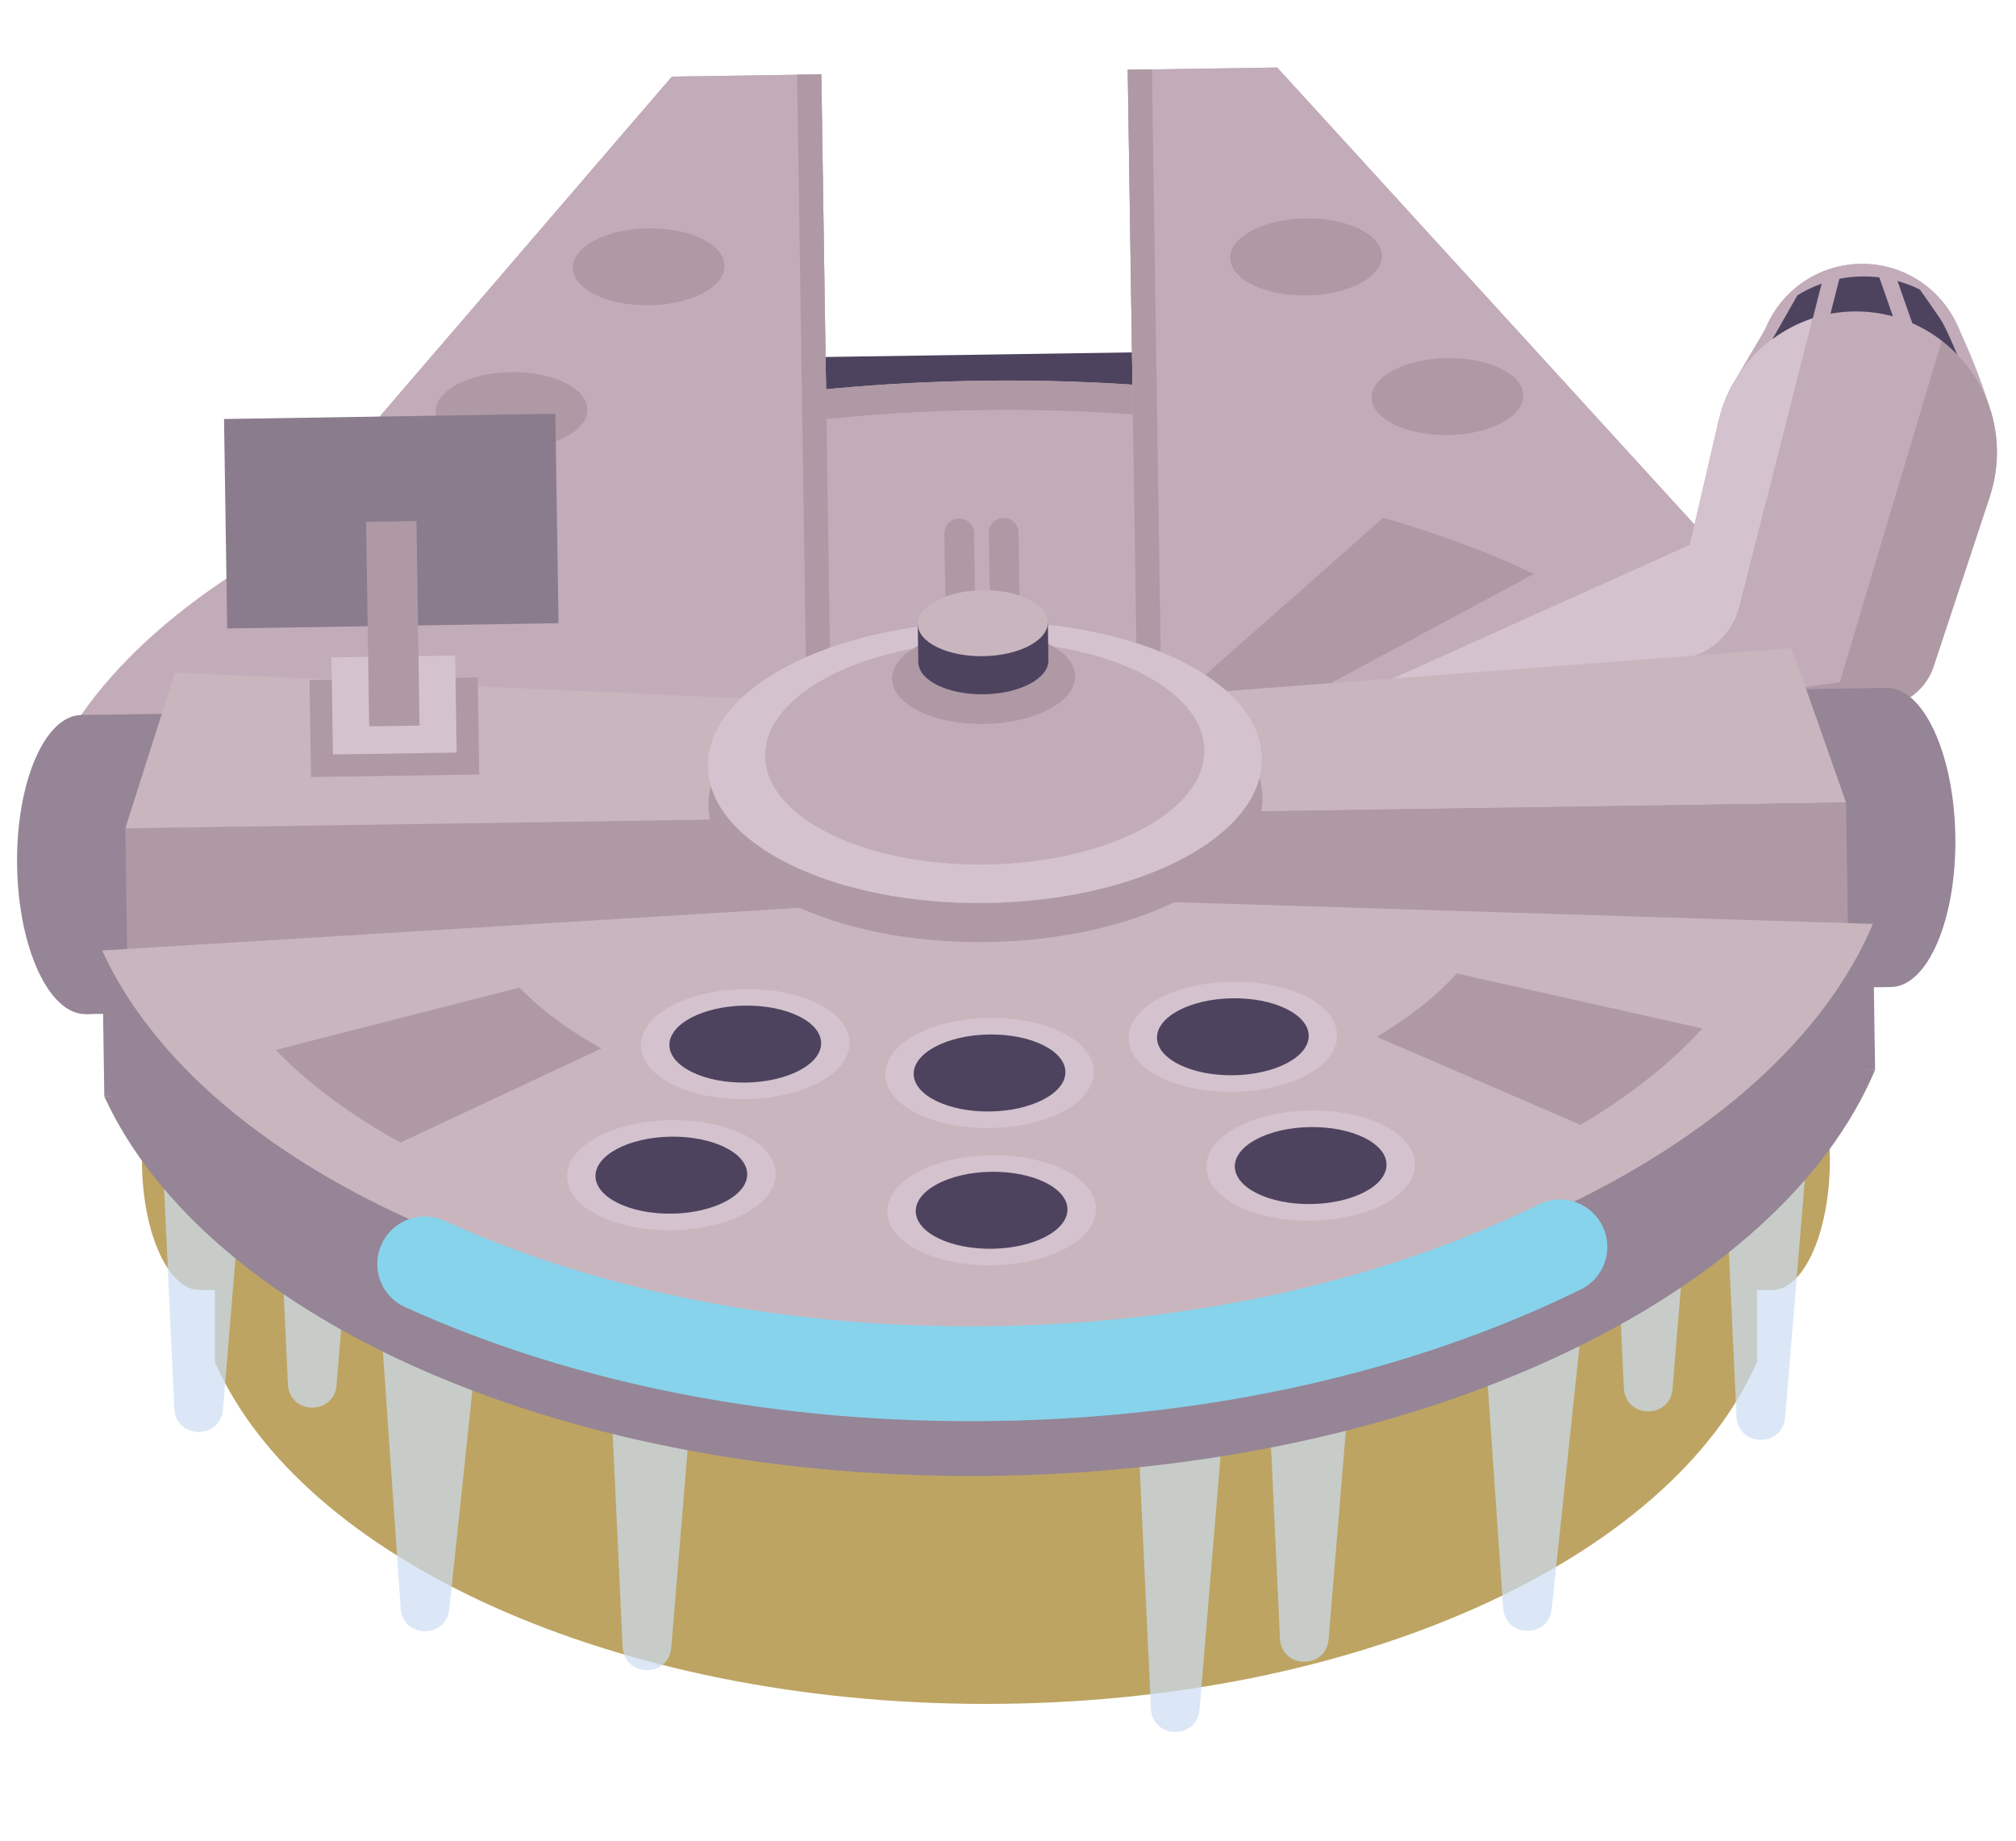 <svg xmlns="http://www.w3.org/2000/svg" viewBox="0 0 92 84" width="92" height="84" preserveAspectRatio="xMidYMid meet" style="width: 100%; height: 100%; transform: translate3d(0px, 0px, 0px); content-visibility: visible;"><defs><clipPath id="__lottie_element_1458"><rect width="92" height="84" x="0" y="0"></rect></clipPath><clipPath id="__lottie_element_1467"><path d="M0,0 L500,0 L500,500 L0,500z"></path></clipPath><mask id="__lottie_element_1470" mask-type="alpha"><g transform="matrix(0.479,0.009,-0.01,0.519,14.643,62.188)" opacity="1" style="display: block;"><path fill="rgb(255,0,0)" fill-opacity="1" d=" M50,-50 C50,-50 50,50 50,50 C50,50 -50,50 -50,50 C-50,50 -50,-50 -50,-50 C-50,-50 50,-50 50,-50z"></path></g></mask><clipPath id="__lottie_element_1474"><path d="M0,0 L500,0 L500,500 L0,500z"></path></clipPath><mask id="__lottie_element_1477" mask-type="alpha"><g transform="matrix(0.479,0.009,-0.01,0.519,73.557,63.254)" opacity="1" style="display: block;"><path fill="rgb(255,0,0)" fill-opacity="1" d=" M49.9,-34.282 C49.9,-34.282 50,50 50,50 C50,50 -50,50 -50,50 C-50,50 -50.1,-34.282 -50.1,-34.282 C-50.1,-34.282 49.9,-34.282 49.9,-34.282z"></path></g></mask></defs><g clip-path="url(#__lottie_element_1458)"><g transform="matrix(0.29,0,0,0.29,6.405,17.477)" opacity="1" style="display: block;"><g opacity="1" transform="matrix(1,0,0,1,136.306,111.682)"><path fill="rgb(189,164,99)" fill-opacity="1" d=" M135.385,-37.297 C135.407,-37.38 135.428,-37.463 135.449,-37.547 C135.557,-37.975 135.656,-38.404 135.735,-38.843 C135.766,-39.012 135.787,-39.185 135.813,-39.356 C135.872,-39.736 135.933,-40.117 135.969,-40.506 C136.02,-41.053 136.05,-41.606 136.053,-42.165 C136.053,-42.165 136.053,-42.169 136.053,-42.169 C136.053,-42.209 136.058,-42.245 136.058,-42.282 C136.058,-45.58 135.436,-47.469 134.024,-51.622 C132.768,-55.314 130.909,-59.43 130.909,-59.43 C130.909,-59.43 130.906,-59.432 130.906,-59.432 C128.711,-64.522 123.652,-68.086 117.758,-68.086 C111.863,-68.086 106.805,-64.522 104.611,-59.433 C104.611,-59.433 104.606,-59.43 104.606,-59.43 C104.606,-59.43 100.57,-52.813 100.57,-52.813 C100.57,-52.813 100.569,-52.813 100.569,-52.813 C100.569,-52.813 100.126,-52.086 100.126,-52.086 C100.126,-52.086 99.711,-51.405 99.711,-51.405 C99.711,-51.405 99.714,-51.4 99.714,-51.4 C98.953,-49.982 98.367,-48.457 97.977,-46.856 C97.977,-46.856 97.975,-46.859 97.975,-46.859 C97.975,-46.859 94.469,-32.699 94.469,-32.699 C94.469,-32.699 38.231,-96.186 38.231,-96.186 C38.231,-96.186 21.063,-96.186 21.063,-96.186 C21.063,-96.186 17.747,-96.186 17.747,-96.186 C17.747,-96.186 17.747,-57.453 17.747,-57.453 C17.747,-57.453 -24.244,-57.453 -24.244,-57.453 C-24.244,-57.453 -24.244,-96.186 -24.244,-96.186 C-24.244,-96.186 -27.56,-96.186 -27.56,-96.186 C-27.56,-96.186 -44.728,-96.186 -44.728,-96.186 C-44.728,-96.186 -94.567,-39.922 -94.567,-39.922 C-94.567,-39.922 -97.921,-39.922 -97.921,-39.922 C-97.921,-39.922 -97.921,-36.136 -97.921,-36.136 C-97.921,-36.136 -102.546,-30.914 -102.546,-30.914 C-102.546,-30.914 -102.526,-30.918 -102.526,-30.918 C-113.027,-24.799 -121.363,-17.703 -126.942,-9.931 C-126.942,-9.931 -126.954,-9.931 -126.954,-9.931 C-131.981,-9.931 -136.057,-0.755 -136.057,10.564 C-136.057,21.883 -131.981,31.059 -126.954,31.059 C-126.954,31.059 -124.583,31.059 -124.583,31.059 C-124.583,31.059 -124.583,42.382 -124.583,42.382 C-110.994,73.288 -61.834,96.186 -3.247,96.186 C55.339,96.186 104.501,73.288 118.089,42.382 C118.089,42.382 118.089,31.059 118.089,31.059 C118.089,31.059 120.46,31.059 120.46,31.059 C125.487,31.059 129.563,21.883 129.563,10.564 C129.563,1.772 127.099,-5.703 123.646,-8.614 C125.143,-9.58 126.326,-11.014 126.936,-12.767 C126.936,-12.767 134.98,-35.908 134.98,-35.908 C134.98,-35.908 134.958,-35.905 134.958,-35.905 C134.958,-35.905 134.959,-35.906 134.959,-35.906 C135.118,-36.362 135.26,-36.825 135.385,-37.297z"></path></g></g><g mask="url(#__lottie_element_1470)" style="display: block;"><g clip-path="url(#__lottie_element_1467)" transform="matrix(0.333,0.006,-0.006,0.333,-60.853,-38.449)" opacity="0.7"><g transform="matrix(1,0,0,1,176,146.747)" opacity="1" style="display: block;"><g opacity="1" transform="matrix(1,0,0,1,39.455,91.158)"><path fill="rgb(204,221,242)" fill-opacity="1" d=" M-3.32,66.942 C-3.32,66.942 -11.867,-65.165 -11.867,-65.165 C-12.205,-68.23 -9.805,-70.908 -6.722,-70.908 C-6.722,-70.908 6.722,-70.908 6.722,-70.908 C9.806,-70.908 12.205,-68.23 11.868,-65.165 C11.868,-65.165 3.321,66.942 3.321,66.942 C2.884,70.908 -2.883,70.908 -3.32,66.942z"></path></g></g><g transform="matrix(1,0,0,1,218.5,163.127)" opacity="1" style="display: block;"><g opacity="1" transform="matrix(1,0,0,1,12.455,71.158)"><path fill="rgb(204,221,242)" fill-opacity="1" d=" M-3.32,66.942 C-3.32,66.942 -11.867,-65.165 -11.867,-65.165 C-12.205,-68.23 -9.805,-70.908 -6.722,-70.908 C-6.722,-70.908 6.722,-70.908 6.722,-70.908 C9.806,-70.908 12.205,-68.23 11.868,-65.165 C11.868,-65.165 3.321,66.942 3.321,66.942 C2.884,70.908 -2.883,70.908 -3.32,66.942z"></path></g></g><g transform="matrix(1,0,0,1,218.5,151.483)" opacity="1" style="display: block;"><g opacity="1" transform="matrix(1,0,0,1,28.455,113.158)"><path fill="rgb(204,221,242)" fill-opacity="1" d=" M-3.32,66.942 C-3.32,66.942 -14.867,-65.165 -14.867,-65.165 C-15.205,-68.23 -12.805,-70.908 -9.722,-70.908 C-9.722,-70.908 9.722,-70.908 9.722,-70.908 C12.806,-70.908 15.205,-68.23 14.868,-65.165 C14.868,-65.165 3.321,66.942 3.321,66.942 C2.884,70.908 -2.883,70.908 -3.32,66.942z"></path></g></g><g transform="matrix(1,0,0,1,238,178.275)" opacity="1" style="display: block;"><g opacity="1" transform="matrix(1,0,0,1,39.455,91.158)"><path fill="rgb(204,221,242)" fill-opacity="1" d=" M-3.32,66.942 C-3.32,66.942 -11.867,-65.165 -11.867,-65.165 C-12.205,-68.23 -9.805,-70.908 -6.722,-70.908 C-6.722,-70.908 6.722,-70.908 6.722,-70.908 C9.806,-70.908 12.205,-68.23 11.868,-65.165 C11.868,-65.165 3.321,66.942 3.321,66.942 C2.884,70.908 -2.883,70.908 -3.32,66.942z"></path></g></g></g></g><g mask="url(#__lottie_element_1477)" style="display: block;"><g clip-path="url(#__lottie_element_1474)" transform="matrix(-0.333,-0.006,-0.006,0.333,153.93,-35.504)" opacity="0.7"><g transform="matrix(1,0,0,1,176,146.747)" opacity="1" style="display: block;"><g opacity="1" transform="matrix(1,0,0,1,39.455,91.158)"><path fill="rgb(204,221,242)" fill-opacity="1" d=" M-3.32,66.942 C-3.32,66.942 -11.867,-65.165 -11.867,-65.165 C-12.205,-68.23 -9.805,-70.908 -6.722,-70.908 C-6.722,-70.908 6.722,-70.908 6.722,-70.908 C9.806,-70.908 12.205,-68.23 11.868,-65.165 C11.868,-65.165 3.321,66.942 3.321,66.942 C2.884,70.908 -2.883,70.908 -3.32,66.942z"></path></g></g><g transform="matrix(1,0,0,1,218.5,163.127)" opacity="1" style="display: block;"><g opacity="1" transform="matrix(1,0,0,1,12.455,71.158)"><path fill="rgb(204,221,242)" fill-opacity="1" d=" M-3.32,66.942 C-3.32,66.942 -11.867,-65.165 -11.867,-65.165 C-12.205,-68.23 -9.805,-70.908 -6.722,-70.908 C-6.722,-70.908 6.722,-70.908 6.722,-70.908 C9.806,-70.908 12.205,-68.23 11.868,-65.165 C11.868,-65.165 3.321,66.942 3.321,66.942 C2.884,70.908 -2.883,70.908 -3.32,66.942z"></path></g></g><g transform="matrix(1,0,0,1,218.5,151.483)" opacity="1" style="display: block;"><g opacity="1" transform="matrix(1,0,0,1,28.455,113.158)"><path fill="rgb(204,221,242)" fill-opacity="1" d=" M-3.32,66.942 C-3.32,66.942 -14.867,-65.165 -14.867,-65.165 C-15.205,-68.23 -12.805,-70.908 -9.722,-70.908 C-9.722,-70.908 9.722,-70.908 9.722,-70.908 C12.806,-70.908 15.205,-68.23 14.868,-65.165 C14.868,-65.165 3.321,66.942 3.321,66.942 C2.884,70.908 -2.883,70.908 -3.32,66.942z"></path></g></g><g transform="matrix(1,0,0,1,238,178.275)" opacity="1" style="display: block;"><g opacity="1" transform="matrix(1,0,0,1,39.455,91.158)"><path fill="rgb(204,221,242)" fill-opacity="1" d=" M-3.32,66.942 C-3.32,66.942 -11.867,-65.165 -11.867,-65.165 C-12.205,-68.23 -9.805,-70.908 -6.722,-70.908 C-6.722,-70.908 6.722,-70.908 6.722,-70.908 C9.806,-70.908 12.205,-68.23 11.868,-65.165 C11.868,-65.165 3.321,66.942 3.321,66.942 C2.884,70.908 -2.883,70.908 -3.32,66.942z"></path></g></g><g transform="matrix(1,0,0,1,255.5,188.22)" opacity="1" style="display: block;"><g opacity="1" transform="matrix(1,0,0,1,39.455,91.158)"><path fill="rgb(204,221,242)" fill-opacity="1" d=" M-3.32,66.942 C-3.32,66.942 -11.867,-65.165 -11.867,-65.165 C-12.205,-68.23 -9.805,-70.908 -6.722,-70.908 C-6.722,-70.908 6.722,-70.908 6.722,-70.908 C9.806,-70.908 12.205,-68.23 11.868,-65.165 C11.868,-65.165 3.321,66.942 3.321,66.942 C2.884,70.908 -2.883,70.908 -3.32,66.942z"></path></g></g></g></g><g transform="matrix(0.333,-0.005,0.005,0.333,0.162,3.87)" opacity="1" style="display: block;"><g opacity="1" transform="matrix(1,0,0,1,133.061,110.414)"><path fill="rgb(174,153,164)" fill-opacity="1" d=" M-118.83,-14.686 C-118.83,-14.686 118.83,-14.686 118.83,-14.686 C118.83,-14.686 118.83,14.686 118.83,14.686 C118.83,14.686 -118.83,14.686 -118.83,14.686 C-118.83,14.686 -118.83,-14.686 -118.83,-14.686z"></path></g><g opacity="1" transform="matrix(1,0,0,1,133.061,44.875)"><path fill="rgb(78,67,95)" fill-opacity="1" d=" M-22.502,5.892 C-22.502,5.892 22.502,5.892 22.502,5.892 C22.502,5.892 22.502,-5.892 22.502,-5.892 C22.502,-5.892 -22.502,-5.892 -22.502,-5.892 C-22.502,-5.892 -22.502,5.892 -22.502,5.892z"></path></g><g opacity="1" transform="matrix(1,0,0,1,193.206,32.886)"><path fill="rgb(194,172,185)" fill-opacity="1" d=" M39.151,32.635 C39.151,32.635 -18.668,-32.635 -18.668,-32.635 C-18.668,-32.635 -39.151,-32.635 -39.151,-32.635 C-39.151,-32.635 -39.151,15.298 -39.151,15.298 C-39.151,15.298 39.151,32.635 39.151,32.635z"></path></g><g opacity="1" transform="matrix(1,0,0,1,72.913,32.886)"><path fill="rgb(194,172,185)" fill-opacity="1" d=" M-39.151,32.635 C-39.151,32.635 18.668,-32.635 18.668,-32.635 C18.668,-32.635 39.151,-32.635 39.151,-32.635 C39.151,-32.635 39.151,15.298 39.151,15.298 C39.151,15.298 -39.151,32.635 -39.151,32.635z"></path></g><g opacity="1" transform="matrix(1,0,0,1,133.06,71.462)"><path fill="rgb(194,172,185)" fill-opacity="1" d=" M127.712,21.652 C127.712,21.652 0,28.904 0,28.904 C0,28.904 -127.712,21.652 -127.712,21.652 C-113.409,-7.389 -61.664,-28.904 0.001,-28.904 C61.665,-28.904 113.409,-7.389 127.712,21.652z"></path></g><g opacity="1" transform="matrix(1,0,0,1,133.061,52.36)"><path fill="rgb(174,153,164)" fill-opacity="1" d=" M32.312,-7.764 C21.972,-9.089 11.152,-9.801 0,-9.801 C-11.151,-9.801 -21.972,-9.089 -32.312,-7.764 C-32.312,-7.764 -32.312,9.801 -32.312,9.801 C-32.312,9.801 32.312,9.801 32.312,9.801 C32.312,9.801 32.312,-7.764 32.312,-7.764z"></path></g><g opacity="1" transform="matrix(1,0,0,1,193.206,32.886)"><path fill="rgb(194,172,185)" fill-opacity="1" d=" M39.151,32.635 C39.151,32.635 -18.668,-32.635 -18.668,-32.635 C-18.668,-32.635 -39.151,-32.635 -39.151,-32.635 C-39.151,-32.635 -39.151,15.298 -39.151,15.298 C-39.151,15.298 39.151,32.635 39.151,32.635z"></path></g><g opacity="1" transform="matrix(1,0,0,1,72.913,32.886)"><path fill="rgb(194,172,185)" fill-opacity="1" d=" M-39.151,32.635 C-39.151,32.635 18.668,-32.635 18.668,-32.635 C18.668,-32.635 39.151,-32.635 39.151,-32.635 C39.151,-32.635 39.151,15.298 39.151,15.298 C39.151,15.298 -39.151,32.635 -39.151,32.635z"></path></g><g opacity="1" transform="matrix(1,0,0,1,68.925,45.686)"><path fill="rgb(174,153,164)" fill-opacity="1" d=" M0,-5.275 C-5.741,-5.275 -10.396,-2.914 -10.396,-0.001 C-10.396,2.913 -5.741,5.275 0,5.275 C5.742,5.275 10.396,2.913 10.396,-0.001 C10.396,-2.914 5.742,-5.275 0,-5.275z"></path></g><g opacity="1" transform="matrix(1,0,0,1,133.06,73.473)"><path fill="rgb(194,172,185)" fill-opacity="1" d=" M118.83,20.146 C118.83,20.146 0,26.894 0,26.894 C0,26.894 -118.83,20.146 -118.83,20.146 C-105.521,-6.875 -57.376,-26.894 0,-26.894 C57.377,-26.894 105.522,-6.875 118.83,20.146z"></path></g><g opacity="1" transform="matrix(1,0,0,1,226.144,71.9)"><path fill="rgb(194,172,185)" fill-opacity="1" d=" M3.948,-5.4 C3.948,-5.4 -45.143,15.803 -45.143,15.803 C-41.786,17.782 -38.897,19.968 -36.561,22.323 C-36.561,22.323 30.034,17.211 30.034,17.211 C33.262,16.964 36.037,14.827 37.1,11.768 C37.1,11.768 45.143,-11.372 45.143,-11.372 C45.143,-11.372 18.623,-7.971 18.623,-7.971 C18.623,-7.971 8.139,-22.323 8.139,-22.323 C8.139,-22.323 3.948,-5.4 3.948,-5.4z"></path></g><g opacity="1" transform="matrix(1,0,0,1,253.049,52.507)"><path fill="rgb(194,172,185)" fill-opacity="1" d=" M-19.316,1.646 C-19.316,12.314 -10.669,20.962 -0.001,20.962 C10.667,20.962 19.316,12.314 19.316,1.646 C19.316,-1.652 18.696,-3.541 17.283,-7.694 C16.028,-11.385 14.169,-15.501 14.169,-15.501 C14.169,-15.501 -0.001,-20.962 -0.001,-20.962 C-0.001,-20.962 -12.136,-15.501 -12.136,-15.501 C-12.136,-15.501 -17.029,-7.477 -17.029,-7.477 C-17.029,-7.477 -17.028,-7.471 -17.028,-7.471 C-18.485,-4.754 -19.316,-1.652 -19.316,1.646z"></path></g><g opacity="1" transform="matrix(1,0,0,1,254.065,42.665)"><path fill="rgb(194,172,185)" fill-opacity="1" d=" M-14.315,-0.001 C-14.315,7.905 -7.906,14.314 0,14.314 C7.906,14.314 14.315,7.905 14.315,-0.001 C14.315,-7.906 7.906,-14.314 0,-14.314 C-7.906,-14.314 -14.315,-7.906 -14.315,-0.001z"></path><path fill="rgb(194,172,185)" fill-opacity="1" d=" M-14.315,-0.001 C-14.315,7.905 -7.906,14.314 0,14.314 C7.906,14.314 14.315,7.905 14.315,-0.001 C14.315,-7.906 7.906,-14.314 0,-14.314 C-7.906,-14.314 -14.315,-7.906 -14.315,-0.001z"></path></g><g opacity="1" transform="matrix(1,0,0,1,230.374,66.633)"><path fill="rgb(174,153,164)" fill-opacity="1" d=" M41.981,-12.47 C41.981,-18.602 39.114,-24.054 34.657,-27.591 C34.657,-27.591 19.987,19.004 19.987,19.004 C19.987,19.004 -41.986,26.473 -41.986,26.473 C-41.582,26.843 -41.168,27.211 -40.792,27.591 C-40.792,27.591 25.803,22.479 25.803,22.479 C29.031,22.232 31.806,20.094 32.869,17.036 C32.869,17.036 40.913,-6.105 40.913,-6.105 C40.913,-6.105 40.891,-6.103 40.891,-6.103 C41.579,-8.067 41.972,-10.167 41.986,-12.363 C41.985,-12.395 41.981,-12.441 41.981,-12.47z"></path></g><g opacity="1" transform="matrix(1,0,0,1,214.194,63.121)"><path fill="rgb(212,195,206)" fill-opacity="1" d=" M33.194,-27.419 C28.828,-26.08 25.127,-23.241 22.683,-19.498 C22.683,-19.498 22.035,-18.436 22.035,-18.436 C21.901,-18.197 21.767,-17.959 21.642,-17.714 C21.575,-17.583 21.509,-17.451 21.445,-17.317 C21.302,-17.02 21.17,-16.717 21.041,-16.411 C20.984,-16.273 20.923,-16.137 20.868,-15.997 C20.706,-15.584 20.556,-15.163 20.423,-14.736 C20.3,-14.344 20.189,-13.944 20.091,-13.541 C20.091,-13.541 20.089,-13.544 20.089,-13.544 C20.089,-13.544 15.897,3.38 15.897,3.38 C15.897,3.38 -33.194,24.583 -33.194,24.583 C-33.194,24.583 -28.903,27.419 -28.903,27.419 C-28.903,27.419 1.917,21.446 15.101,18.891 C18.693,18.194 21.574,15.515 22.53,11.983 C22.53,11.983 33.194,-27.419 33.194,-27.419z"></path></g><g opacity="1" transform="matrix(1,0,0,1,183.305,76.904)"><path fill="rgb(174,153,164)" fill-opacity="1" d=" M4.834,-14.743 C4.834,-14.743 -25.354,11.126 -25.354,11.126 C-21.979,12.143 -18.869,13.359 -16.081,14.743 C-16.081,14.743 25.354,-6.739 25.354,-6.739 C19.186,-9.803 12.301,-12.494 4.834,-14.743z"></path></g><g opacity="1" transform="matrix(1,0,0,1,9.353,107)"><path fill="rgb(149,133,150)" fill-opacity="1" d=" M9.103,0 C9.103,-11.319 5.027,-20.495 0,-20.495 C-5.027,-20.495 -9.103,-11.319 -9.103,0 C-9.103,11.319 -5.027,20.495 0,20.495 C5.027,20.495 9.103,11.319 9.103,0z"></path></g><g opacity="1" transform="matrix(1,0,0,1,20.412,107)"><path fill="rgb(149,133,150)" fill-opacity="1" d=" M11.06,20.495 C11.06,20.495 -11.06,20.495 -11.06,20.495 C-11.06,20.495 -11.06,-20.495 -11.06,-20.495 C-11.06,-20.495 11.06,-20.495 11.06,-20.495 C11.06,-20.495 11.06,20.495 11.06,20.495z"></path></g><g opacity="1" transform="matrix(1,0,0,1,63.152,111.094)"><path fill="rgb(174,153,164)" fill-opacity="1" d=" M-48.001,-8.961 C-48.001,-8.961 -48.001,8.961 -48.001,8.961 C-48.001,8.961 48.001,3.841 48.001,3.841 C48.001,3.841 35.202,-8.961 35.202,-8.961 C35.202,-8.961 -48.001,-8.961 -48.001,-8.961z"></path></g><g opacity="1" transform="matrix(1,0,0,1,256.768,107)"><path fill="rgb(149,133,150)" fill-opacity="1" d=" M-9.103,0 C-9.103,-11.319 -5.028,-20.495 0,-20.495 C5.027,-20.495 9.103,-11.319 9.103,0 C9.103,11.319 5.027,20.495 0,20.495 C-5.028,20.495 -9.103,11.319 -9.103,0z"></path></g><g opacity="1" transform="matrix(1,0,0,1,245.708,107)"><path fill="rgb(149,133,150)" fill-opacity="1" d=" M-11.059,20.495 C-11.059,20.495 11.06,20.495 11.06,20.495 C11.06,20.495 11.06,-20.495 11.06,-20.495 C11.06,-20.495 -11.059,-20.495 -11.059,-20.495 C-11.059,-20.495 -11.059,20.495 -11.059,20.495z"></path></g><g opacity="1" transform="matrix(1,0,0,1,63.607,91.504)"><path fill="rgb(201,181,190)" fill-opacity="1" d=" M-48.457,10.629 C-48.457,10.629 -41.336,-10.629 -41.336,-10.629 C-41.336,-10.629 48.457,-5.186 48.457,-5.186 C48.457,-5.186 34.746,10.629 34.746,10.629 C34.746,10.629 -48.457,10.629 -48.457,10.629z"></path></g><g opacity="1" transform="matrix(1,0,0,1,52.226,88.827)"><path fill="rgb(174,153,164)" fill-opacity="1" d=" M11.526,-6.647 C11.526,-6.647 -11.526,-6.647 -11.526,-6.647 C-11.526,-6.647 -11.526,6.647 -11.526,6.647 C-11.526,6.647 11.526,6.647 11.526,6.647 C11.526,6.647 11.526,-6.647 11.526,-6.647z"></path></g><g opacity="1" transform="matrix(1,0,0,1,52.226,85.779)"><path fill="rgb(212,195,206)" fill-opacity="1" d=" M8.477,-6.647 C8.477,-6.647 -8.477,-6.647 -8.477,-6.647 C-8.477,-6.647 -8.477,6.647 -8.477,6.647 C-8.477,6.647 8.477,6.647 8.477,6.647 C8.477,6.647 8.477,-6.647 8.477,-6.647z"></path></g><g opacity="1" transform="matrix(1,0,0,1,202.514,91.504)"><path fill="rgb(201,181,190)" fill-opacity="1" d=" M48.457,10.629 C48.457,10.629 41.335,-10.629 41.335,-10.629 C41.335,-10.629 -48.457,-5.186 -48.457,-5.186 C-48.457,-5.186 -34.746,10.629 -34.746,10.629 C-34.746,10.629 48.457,10.629 48.457,10.629z"></path></g><g opacity="1" transform="matrix(1,0,0,1,202.969,111.094)"><path fill="rgb(174,153,164)" fill-opacity="1" d=" M48.002,-8.961 C48.002,-8.961 48.002,8.961 48.002,8.961 C48.002,8.961 -48.002,3.841 -48.002,3.841 C-48.002,3.841 -35.201,-8.961 -35.201,-8.961 C-35.201,-8.961 48.002,-8.961 48.002,-8.961z"></path></g><g opacity="1" transform="matrix(1,0,0,1,155.713,48.56)"><path fill="rgb(174,153,164)" fill-opacity="1" d=" M-1.658,-48.31 C-1.658,-48.31 1.658,-48.31 1.658,-48.31 C1.658,-48.31 1.658,48.31 1.658,48.31 C1.658,48.31 -1.658,48.31 -1.658,48.31 C-1.658,48.31 -1.658,-48.31 -1.658,-48.31z"></path></g><g opacity="1" transform="matrix(1,0,0,1,110.406,48.56)"><path fill="rgb(174,153,164)" fill-opacity="1" d=" M-1.658,-48.31 C-1.658,-48.31 1.658,-48.31 1.658,-48.31 C1.658,-48.31 1.658,48.31 1.658,48.31 C1.658,48.31 -1.658,48.31 -1.658,48.31 C-1.658,48.31 -1.658,-48.31 -1.658,-48.31z"></path></g><g opacity="1" transform="matrix(1,0,0,1,88.015,26.265)"><path fill="rgb(174,153,164)" fill-opacity="1" d=" M0,-5.275 C-5.742,-5.275 -10.396,-2.914 -10.396,-0.001 C-10.396,2.913 -5.742,5.275 0,5.275 C5.742,5.275 10.396,2.913 10.396,-0.001 C10.396,-2.914 5.742,-5.275 0,-5.275z"></path></g><g opacity="1" transform="matrix(1,0,0,1,197.195,45.686)"><path fill="rgb(174,153,164)" fill-opacity="1" d=" M0,-5.275 C5.742,-5.275 10.396,-2.914 10.396,-0.001 C10.396,2.913 5.742,5.275 0,5.275 C-5.741,5.275 -10.396,2.913 -10.396,-0.001 C-10.396,-2.914 -5.741,-5.275 0,-5.275z"></path></g><g opacity="1" transform="matrix(1,0,0,1,178.106,26.265)"><path fill="rgb(174,153,164)" fill-opacity="1" d=" M0,-5.275 C5.741,-5.275 10.396,-2.914 10.396,-0.001 C10.396,2.913 5.741,5.275 0,5.275 C-5.742,5.275 -10.396,2.913 -10.396,-0.001 C-10.396,-2.914 -5.742,-5.275 0,-5.275z"></path></g><g opacity="1" transform="matrix(1,0,0,1,133.06,128.796)"><path fill="rgb(149,133,150)" fill-opacity="1" d=" M-121.336,-10.021 C-121.336,-10.021 121.336,-10.021 121.336,-10.021 C121.336,-10.021 121.336,10.021 121.336,10.021 C121.336,10.021 -121.336,10.021 -121.336,10.021 C-121.336,10.021 -121.336,-10.021 -121.336,-10.021z"></path></g><g opacity="1" transform="matrix(1,0,0,1,133.06,162.919)"><path fill="rgb(149,133,150)" fill-opacity="1" d=" M121.336,-24.102 C121.336,-24.102 -0.001,-29.703 -0.001,-29.703 C-0.001,-29.703 -121.336,-24.102 -121.336,-24.102 C-107.748,6.804 -58.586,29.703 0,29.703 C58.586,29.703 107.748,6.804 121.336,-24.102z"></path></g><g opacity="1" transform="matrix(1,0,0,1,133.06,142.914)"><path fill="rgb(201,181,190)" fill-opacity="1" d=" M121.336,-24.103 C121.336,-24.103 -0.001,-29.703 -0.001,-29.703 C-0.001,-29.703 -121.336,-24.103 -121.336,-24.103 C-107.748,6.804 -58.586,29.703 0,29.703 C58.586,29.703 107.748,6.804 121.336,-24.103z"></path></g><g opacity="1" transform="matrix(1,0,0,1,133.061,170.517)"><path stroke-linecap="round" stroke-linejoin="round" fill-opacity="0" stroke="rgb(135,211,235)" stroke-opacity="1" stroke-width="13" d=" M77.783,-8.096 C55.35,2.497 28.452,8.096 0,8.096 C-28.453,8.096 -55.35,2.497 -77.783,-8.096"></path></g><g opacity="1" transform="matrix(1,0,0,1,57.623,135.247)"><path fill="rgb(174,153,164)" fill-opacity="1" d=" M22.311,-1.986 C17.866,-4.527 14.116,-7.388 11.219,-10.495 C11.219,-10.495 -22.311,-2.458 -22.311,-2.458 C-17.9,2.271 -12.193,6.626 -5.427,10.495 C-5.427,10.495 22.311,-1.986 22.311,-1.986z"></path></g><g opacity="1" transform="matrix(1,0,0,1,208.497,135.247)"><path fill="rgb(174,153,164)" fill-opacity="1" d=" M-22.311,-1.986 C-17.866,-4.527 -14.117,-7.388 -11.219,-10.495 C-11.219,-10.495 22.311,-2.458 22.311,-2.458 C17.9,2.271 12.193,6.626 5.427,10.495 C5.427,10.495 -22.311,-1.986 -22.311,-1.986z"></path></g><g opacity="1" transform="matrix(1,0,0,1,99.65,132.959)"><path fill="rgb(212,195,206)" fill-opacity="1" d=" M0,-6.958 C-7.572,-6.958 -13.711,-3.842 -13.711,0 C-13.711,3.843 -7.572,6.958 0,6.958 C7.573,6.958 13.711,3.843 13.711,0 C13.711,-3.842 7.573,-6.958 0,-6.958z"></path></g><g opacity="1" transform="matrix(1,0,0,1,99.65,132.959)"><path stroke-linecap="butt" stroke-linejoin="miter" fill-opacity="0" stroke-miterlimit="10" stroke="rgb(212,195,206)" stroke-opacity="1" stroke-width="1.154" d=" M0,-6.958 C-7.572,-6.958 -13.711,-3.842 -13.711,0 C-13.711,3.843 -7.572,6.958 0,6.958 C7.573,6.958 13.711,3.843 13.711,0 C13.711,-3.842 7.573,-6.958 0,-6.958z"></path></g><g opacity="1" transform="matrix(1,0,0,1,99.65,132.959)"><path fill="rgb(78,67,95)" fill-opacity="1" d=" M0,-5.275 C-5.741,-5.275 -10.396,-2.914 -10.396,-0.001 C-10.396,2.913 -5.741,5.275 0,5.275 C5.742,5.275 10.396,2.913 10.396,-0.001 C10.396,-2.914 5.742,-5.275 0,-5.275z"></path></g><g opacity="1" transform="matrix(1,0,0,1,166.471,132.959)"><path fill="rgb(212,195,206)" fill-opacity="1" d=" M0,-6.958 C7.573,-6.958 13.711,-3.842 13.711,0 C13.711,3.843 7.573,6.958 0,6.958 C-7.572,6.958 -13.711,3.843 -13.711,0 C-13.711,-3.842 -7.572,-6.958 0,-6.958z"></path></g><g opacity="1" transform="matrix(1,0,0,1,166.471,132.959)"><path stroke-linecap="butt" stroke-linejoin="miter" fill-opacity="0" stroke-miterlimit="10" stroke="rgb(212,195,206)" stroke-opacity="1" stroke-width="1.154" d=" M0,-6.958 C7.573,-6.958 13.711,-3.842 13.711,0 C13.711,3.843 7.573,6.958 0,6.958 C-7.572,6.958 -13.711,3.843 -13.711,0 C-13.711,-3.842 -7.572,-6.958 0,-6.958z"></path></g><g opacity="1" transform="matrix(1,0,0,1,133.06,137.421)"><path fill="rgb(212,195,206)" fill-opacity="1" d=" M0,-6.957 C-7.572,-6.957 -13.711,-3.843 -13.711,0 C-13.711,3.843 -7.572,6.957 0,6.957 C7.573,6.957 13.711,3.843 13.711,0 C13.711,-3.843 7.573,-6.957 0,-6.957z"></path></g><g opacity="1" transform="matrix(1,0,0,1,133.06,137.421)"><path stroke-linecap="butt" stroke-linejoin="miter" fill-opacity="0" stroke-miterlimit="10" stroke="rgb(212,195,206)" stroke-opacity="1" stroke-width="1.154" d=" M0,-6.957 C-7.572,-6.957 -13.711,-3.843 -13.711,0 C-13.711,3.843 -7.572,6.957 0,6.957 C7.573,6.957 13.711,3.843 13.711,0 C13.711,-3.843 7.573,-6.957 0,-6.957z"></path></g><g opacity="1" transform="matrix(1,0,0,1,133.06,156.235)"><path fill="rgb(212,195,206)" fill-opacity="1" d=" M0,-6.957 C-7.572,-6.957 -13.711,-3.843 -13.711,0 C-13.711,3.843 -7.572,6.957 0,6.957 C7.573,6.957 13.711,3.843 13.711,0 C13.711,-3.843 7.573,-6.957 0,-6.957z"></path></g><g opacity="1" transform="matrix(1,0,0,1,133.06,156.235)"><path stroke-linecap="butt" stroke-linejoin="miter" fill-opacity="0" stroke-miterlimit="10" stroke="rgb(212,195,206)" stroke-opacity="1" stroke-width="1.154" d=" M0,-6.957 C-7.572,-6.957 -13.711,-3.843 -13.711,0 C-13.711,3.843 -7.572,6.957 0,6.957 C7.573,6.957 13.711,3.843 13.711,0 C13.711,-3.843 7.573,-6.957 0,-6.957z"></path></g><g opacity="1" transform="matrix(1,0,0,1,89.254,150.765)"><path fill="rgb(212,195,206)" fill-opacity="1" d=" M0.001,-6.958 C-7.572,-6.958 -13.711,-3.843 -13.711,0 C-13.711,3.842 -7.572,6.958 0.001,6.958 C7.573,6.958 13.711,3.842 13.711,0 C13.711,-3.843 7.573,-6.958 0.001,-6.958z"></path></g><g opacity="1" transform="matrix(1,0,0,1,89.254,150.765)"><path stroke-linecap="butt" stroke-linejoin="miter" fill-opacity="0" stroke-miterlimit="10" stroke="rgb(212,195,206)" stroke-opacity="1" stroke-width="1.154" d=" M0.001,-6.958 C-7.572,-6.958 -13.711,-3.843 -13.711,0 C-13.711,3.842 -7.572,6.958 0.001,6.958 C7.573,6.958 13.711,3.842 13.711,0 C13.711,-3.843 7.573,-6.958 0.001,-6.958z"></path></g><g opacity="1" transform="matrix(1,0,0,1,176.866,150.765)"><path fill="rgb(212,195,206)" fill-opacity="1" d=" M0,-6.958 C-7.573,-6.958 -13.711,-3.843 -13.711,0 C-13.711,3.842 -7.573,6.958 0,6.958 C7.573,6.958 13.711,3.842 13.711,0 C13.711,-3.843 7.573,-6.958 0,-6.958z"></path></g><g opacity="1" transform="matrix(1,0,0,1,176.866,150.765)"><path stroke-linecap="butt" stroke-linejoin="miter" fill-opacity="0" stroke-miterlimit="10" stroke="rgb(212,195,206)" stroke-opacity="1" stroke-width="1.154" d=" M0,-6.958 C-7.573,-6.958 -13.711,-3.843 -13.711,0 C-13.711,3.842 -7.573,6.958 0,6.958 C7.573,6.958 13.711,3.842 13.711,0 C13.711,-3.843 7.573,-6.958 0,-6.958z"></path></g><g opacity="1" transform="matrix(1,0,0,1,133.06,137.421)"><path fill="rgb(78,67,95)" fill-opacity="1" d=" M0,-5.276 C-5.741,-5.276 -10.396,-2.913 -10.396,0 C-10.396,2.913 -5.741,5.276 0,5.276 C5.742,5.276 10.396,2.913 10.396,0 C10.396,-2.913 5.742,-5.276 0,-5.276z"></path></g><g opacity="1" transform="matrix(1,0,0,1,133.06,156.236)"><path fill="rgb(78,67,95)" fill-opacity="1" d=" M0,-5.275 C-5.741,-5.275 -10.396,-2.914 -10.396,-0.001 C-10.396,2.913 -5.741,5.275 0,5.275 C5.742,5.275 10.396,2.913 10.396,-0.001 C10.396,-2.914 5.742,-5.275 0,-5.275z"></path></g><g opacity="1" transform="matrix(1,0,0,1,89.254,150.765)"><path fill="rgb(78,67,95)" fill-opacity="1" d=" M0,-5.275 C-5.742,-5.275 -10.396,-2.913 -10.396,0 C-10.396,2.913 -5.742,5.275 0,5.275 C5.741,5.275 10.396,2.913 10.396,0 C10.396,-2.913 5.741,-5.275 0,-5.275z"></path></g><g opacity="1" transform="matrix(1,0,0,1,166.47,132.959)"><path fill="rgb(78,67,95)" fill-opacity="1" d=" M0,-5.275 C-5.741,-5.275 -10.396,-2.914 -10.396,-0.001 C-10.396,2.913 -5.741,5.275 0,5.275 C5.742,5.275 10.396,2.913 10.396,-0.001 C10.396,-2.914 5.742,-5.275 0,-5.275z"></path></g><g opacity="1" transform="matrix(1,0,0,1,176.866,150.765)"><path fill="rgb(78,67,95)" fill-opacity="1" d=" M0,-5.275 C-5.741,-5.275 -10.396,-2.913 -10.396,0 C-10.396,2.913 -5.741,5.275 0,5.275 C5.742,5.275 10.396,2.913 10.396,0 C10.396,-2.913 5.742,-5.275 0,-5.275z"></path></g><g opacity="1" transform="matrix(1,0,0,1,133.06,100.214)"><path fill="rgb(174,153,164)" fill-opacity="1" d=" M0,19.26 C-20.963,19.26 -37.958,10.638 -37.958,0.001 C-37.958,-10.636 -20.963,-19.26 0,-19.26 C20.964,-19.26 37.958,-10.636 37.958,0.001 C37.958,10.638 20.964,19.26 0,19.26z"></path></g><g opacity="1" transform="matrix(1,0,0,1,133.06,94.867)"><path fill="rgb(212,195,206)" fill-opacity="1" d=" M0,19.26 C-20.963,19.26 -37.958,10.638 -37.958,0.001 C-37.958,-10.636 -20.963,-19.26 0,-19.26 C20.964,-19.26 37.958,-10.636 37.958,0.001 C37.958,10.638 20.964,19.26 0,19.26z"></path></g><g opacity="1" transform="matrix(1,0,0,1,133.06,93.588)"><path fill="rgb(194,172,185)" fill-opacity="1" d=" M0,15.27 C-16.621,15.27 -30.095,8.433 -30.095,-0.001 C-30.095,-8.434 -16.621,-15.27 0,-15.27 C16.621,-15.27 30.095,-8.434 30.095,-0.001 C30.095,8.433 16.621,15.27 0,15.27z"></path></g><g opacity="1" transform="matrix(1,0,0,1,271.641,49.034)"><path fill="rgb(78,67,95)" fill-opacity="1" d=" M0.015,0.06 C0.018,0.02 0.018,-0.02 0.021,-0.06 C0.021,-0.06 -0.021,-0.048 -0.021,-0.048 C-0.01,-0.011 0.005,0.023 0.015,0.06z"></path></g><g opacity="1" transform="matrix(1,0,0,1,254.482,35.534)"><path fill="rgb(78,67,95)" fill-opacity="1" d=" M11.489,2.717 C11.489,2.717 11.481,2.713 11.481,2.713 C11.481,2.713 11.222,2.121 11.222,2.121 C10.89,1.355 10.469,0.604 9.969,-0.114 C9.451,-0.909 8.536,-2.255 7.65,-3.546 C5.274,-4.76 2.589,-5.455 -0.264,-5.455 C-3.512,-5.455 -6.535,-4.55 -9.136,-3.006 C-9.136,-3.006 -12.646,2.947 -12.646,2.947 C-9.485,0.673 -5.617,-0.675 -1.432,-0.675 C4.122,-0.675 9.127,1.686 12.646,5.455 C12.17,4.289 11.744,3.299 11.489,2.717z"></path></g><g opacity="1" transform="matrix(1,0,0,1,247.76,38.617)"><path stroke-linecap="butt" stroke-linejoin="miter" fill-opacity="0" stroke-miterlimit="10" stroke="rgb(194,172,185)" stroke-opacity="1" stroke-width="2.193" d=" M2.385,-8.823 C2.385,-8.823 -2.385,8.823 -2.385,8.823"></path></g><g opacity="1" transform="matrix(1,0,0,1,259.189,34.534)"><path stroke-linecap="butt" stroke-linejoin="miter" fill-opacity="0" stroke-miterlimit="10" stroke="rgb(194,172,185)" stroke-opacity="1" stroke-width="2.193" d=" M-1.621,-4.854 C-1.621,-4.854 1.621,4.854 1.621,4.854"></path></g><g opacity="1" transform="matrix(1,0,0,1,133.06,83.222)"><path fill="rgb(174,153,164)" fill-opacity="1" d=" M0.001,6.366 C6.93,6.366 12.545,3.515 12.545,0 C12.545,-3.516 6.93,-6.366 0.001,-6.366 C-6.928,-6.366 -12.545,-3.516 -12.545,0 C-12.545,3.515 -6.928,6.366 0.001,6.366z"></path></g><g opacity="1" transform="matrix(1,0,0,1,133.06,80.999)"><path fill="rgb(78,67,95)" fill-opacity="1" d=" M0,4.523 C4.923,4.523 8.914,2.498 8.914,0 C8.914,-2.498 4.923,-4.523 0,-4.523 C-4.923,-4.523 -8.914,-2.498 -8.914,0 C-8.914,2.498 -4.923,4.523 0,4.523z"></path></g><g opacity="1" transform="matrix(1,0,0,1,133.06,78.388)"><path fill="rgb(78,67,95)" fill-opacity="1" d=" M8.914,-2.612 C8.914,-2.612 -8.914,-2.612 -8.914,-2.612 C-8.914,-2.612 -8.914,2.612 -8.914,2.612 C-8.914,2.612 8.914,2.612 8.914,2.612 C8.914,2.612 8.914,-2.612 8.914,-2.612z"></path></g><g opacity="1" transform="matrix(1,0,0,1,0,0)"><path stroke-linecap="round" stroke-linejoin="round" fill-opacity="0" stroke="rgb(174,153,164)" stroke-opacity="1" stroke-width="4.062" d=" M130.012,63.419 C130.012,63.419 130.012,75.857 130.012,75.857"></path></g><g opacity="1" transform="matrix(1,0,0,1,0,0)"><path stroke-linecap="round" stroke-linejoin="round" fill-opacity="0" stroke="rgb(174,153,164)" stroke-opacity="1" stroke-width="4.062" d=" M136.109,63.419 C136.109,63.419 136.109,75.857 136.109,75.857"></path></g><g opacity="1" transform="matrix(1,0,0,1,133.06,75.777)"><path fill="rgb(201,181,190)" fill-opacity="1" d=" M0,4.523 C4.923,4.523 8.914,2.498 8.914,0 C8.914,-2.498 4.923,-4.523 0,-4.523 C-4.923,-4.523 -8.914,-2.498 -8.914,0 C-8.914,2.498 -4.923,4.523 0,4.523z"></path></g></g><g transform="matrix(0.315,-0.005,0.005,0.333,1.102,3.855)" opacity="1" style="display: block;"><g opacity="1" transform="matrix(1,0,0,1,52.226,60.622)"><path fill="rgb(139,124,141)" fill-opacity="1" d=" M-24.002,-14.352 C-24.002,-14.352 24.002,-14.352 24.002,-14.352 C24.002,-14.352 24.002,14.352 24.002,14.352 C24.002,14.352 -24.002,14.352 -24.002,14.352 C-24.002,14.352 -24.002,-14.352 -24.002,-14.352z"></path></g></g><g transform="matrix(0.333,-0.005,0.005,0.333,0.162,3.87)" opacity="1" style="display: block;"><g opacity="1" transform="matrix(1,0,0,1,52.226,74.637)"><path fill="rgb(174,153,164)" fill-opacity="1" d=" M3.451,-14.014 C3.451,-14.014 -3.451,-14.014 -3.451,-14.014 C-3.451,-14.014 -3.451,14.014 -3.451,14.014 C-3.451,14.014 3.451,14.014 3.451,14.014 C3.451,14.014 3.451,-14.014 3.451,-14.014z"></path></g></g></g></svg>